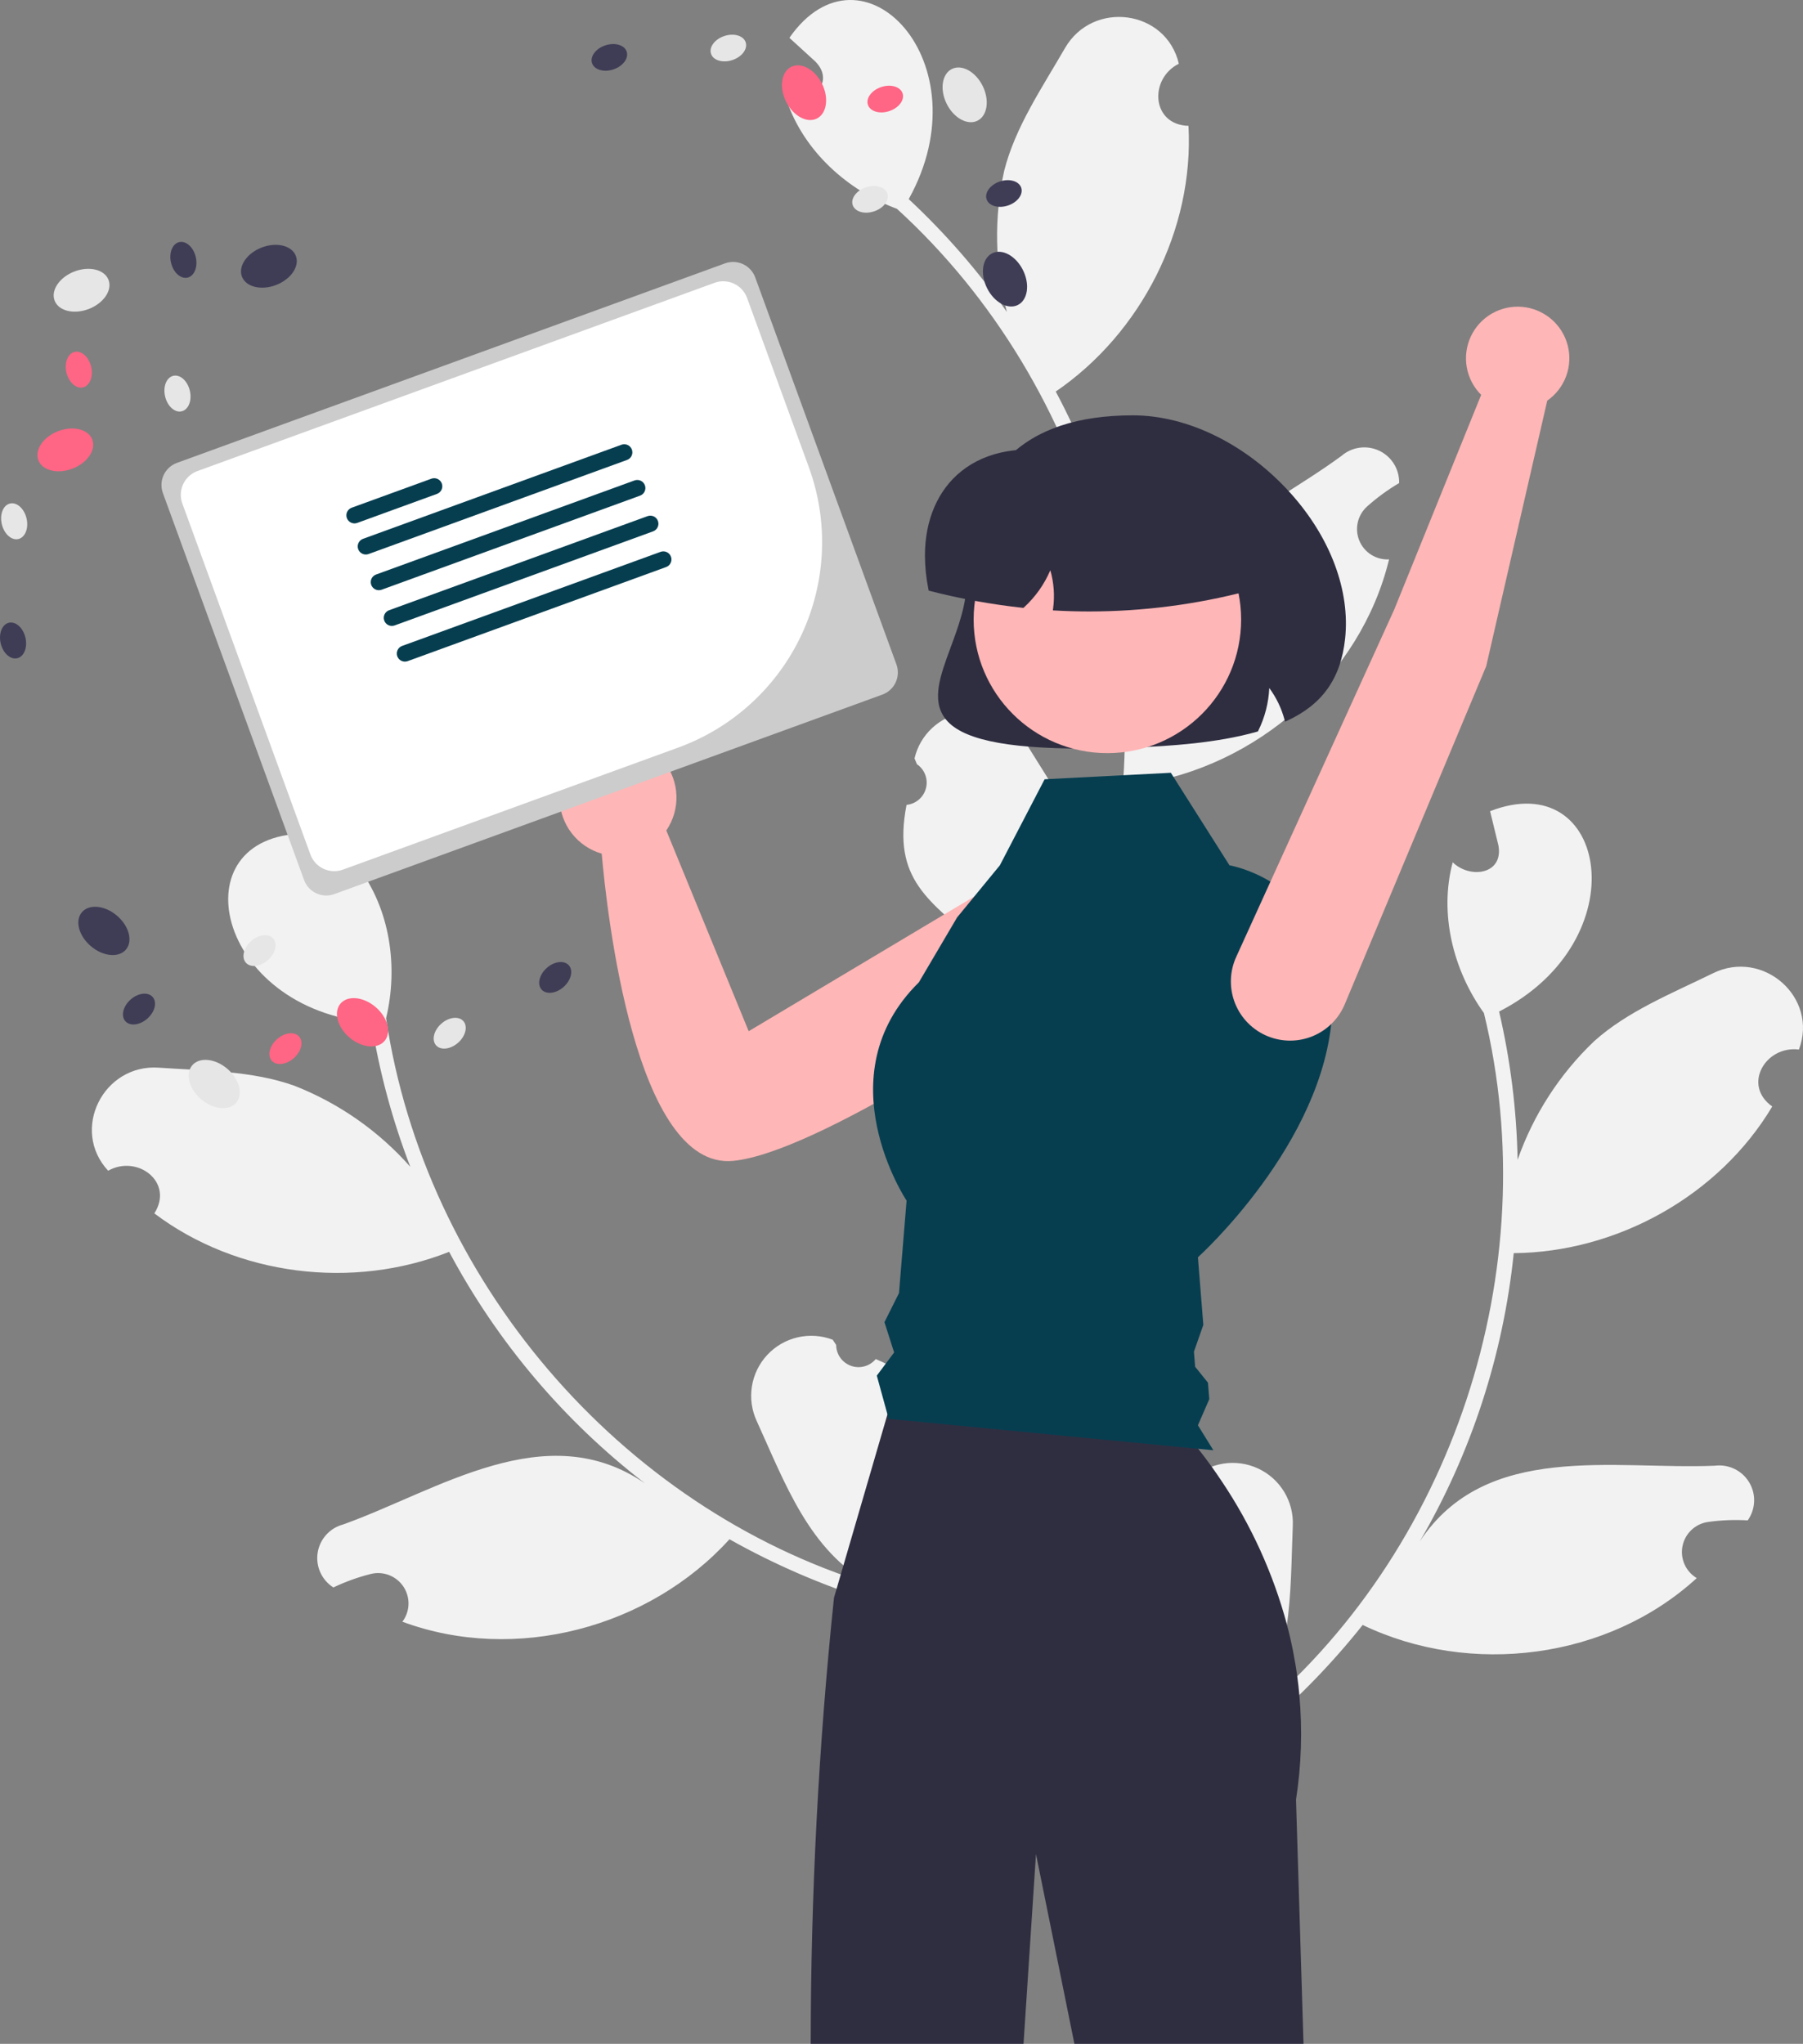 <svg width="382" height="433" viewBox="0 0 382 433" fill="none" xmlns="http://www.w3.org/2000/svg">
<rect x="0" y="0" width="382" height="433" fill="#808080" stroke="none"/>
<g clip-path="url(#clip0_17_7166)">
<path d="M245.59 320.58C246.447 321.038 247.425 321.221 248.39 321.105C249.355 320.989 250.261 320.58 250.985 319.933C251.71 319.285 252.217 318.431 252.439 317.486C252.662 316.541 252.587 315.55 252.227 314.649C252.324 314.169 252.393 313.824 252.49 313.345C254.344 311.616 256.674 310.479 259.179 310.081C261.685 309.683 264.252 310.041 266.552 311.11C268.853 312.179 270.781 313.909 272.09 316.079C273.399 318.25 274.03 320.761 273.901 323.292C273.314 337.563 274.02 352.963 264.522 364.468C307.869 329.091 327.634 268.824 314.396 214.619C307.901 205.579 304.871 193.57 307.784 182.688C311.439 186.238 318.564 185.284 317.476 179.138C316.891 176.708 316.287 174.286 315.703 171.857C340.669 162.127 347.188 199.204 317.614 214.299C320.013 224.605 321.327 235.132 321.534 245.71C324.873 236.172 330.431 227.562 337.751 220.587C344.839 214.214 354.211 210.466 362.93 206.19C373.539 200.973 385.314 211.316 381.137 222.357C374.074 221.455 369.077 229.886 375.486 234.417C364.229 253.298 342.645 265.299 320.716 265.489C318.498 287.034 311.708 307.859 300.798 326.576C314.807 305.301 341.918 311.426 363.344 310.52C364.766 310.341 366.209 310.579 367.497 311.205C368.785 311.831 369.864 312.818 370.6 314.046C371.336 315.273 371.699 316.688 371.644 318.118C371.588 319.548 371.118 320.931 370.289 322.099C367.47 321.933 364.642 322.048 361.847 322.441C360.532 322.636 359.309 323.232 358.346 324.148C357.384 325.064 356.728 326.254 356.47 327.557C356.212 328.859 356.363 330.21 356.903 331.423C357.443 332.636 358.346 333.653 359.487 334.333C340.692 351.542 311.569 355.241 288.711 344.26C281.953 352.762 274.329 360.54 265.961 367.467L231.979 351.289C232.037 350.854 232.113 350.412 232.183 349.983C235.234 351.678 238.482 352.993 241.853 353.9C238.228 340.097 234.188 332.013 245.589 320.58H245.59Z" fill="#F2F2F2"/>
<path d="M185.543 287.928C184.922 288.675 184.086 289.213 183.148 289.469C182.21 289.725 181.217 289.688 180.301 289.361C179.386 289.034 178.593 288.435 178.031 287.643C177.468 286.851 177.162 285.906 177.156 284.935C176.885 284.527 176.691 284.234 176.42 283.826C174.049 282.924 171.463 282.749 168.992 283.324C166.521 283.899 164.279 285.198 162.552 287.055C160.825 288.911 159.693 291.24 159.3 293.743C158.907 296.247 159.272 298.81 160.347 301.105C166.281 314.101 171.443 328.629 184.585 335.707C131.078 319.273 90.012 270.904 81.8 215.716C84.402 204.897 82.673 192.633 75.865 183.652C73.821 188.317 66.861 190.119 65.548 184.016C65.172 181.546 64.817 179.075 64.44 176.605C37.643 176.999 45.609 213.793 78.7 216.632C80.37 227.08 83.129 237.325 86.932 247.2C80.238 239.624 71.838 233.743 62.424 230.042C53.453 226.81 43.358 226.869 33.668 226.194C21.872 225.359 14.874 239.374 22.912 248.026C29.112 244.529 36.925 250.455 32.7 257.065C50.257 270.311 74.778 273.294 95.16 265.209C105.351 284.327 119.504 301.055 136.677 314.28C115.668 299.854 92.873 315.74 72.687 322.973C71.303 323.342 70.057 324.107 69.1 325.172C68.143 326.237 67.517 327.557 67.299 328.972C67.081 330.386 67.279 331.833 67.871 333.137C68.462 334.44 69.42 335.544 70.628 336.313C73.176 335.098 75.839 334.139 78.577 333.45C79.868 333.134 81.225 333.226 82.463 333.711C83.7 334.197 84.757 335.053 85.488 336.162C86.219 337.27 86.589 338.578 86.547 339.905C86.505 341.232 86.053 342.514 85.253 343.574C109.159 352.431 137.528 344.885 154.55 326.104C164.02 331.432 174.018 335.762 184.384 339.026L209.746 311.24C209.528 310.859 209.291 310.479 209.064 310.108C206.878 312.827 204.367 315.269 201.587 317.379C199.732 303.23 200.42 294.22 185.544 287.928L185.543 287.928Z" fill="#F2F2F2"/>
<path d="M192.069 170.519C193.036 170.422 193.95 170.029 194.686 169.396C195.423 168.762 195.947 167.918 196.187 166.977C196.426 166.036 196.371 165.044 196.028 164.136C195.685 163.228 195.07 162.447 194.268 161.899C194.08 161.447 193.945 161.122 193.758 160.67C194.332 158.202 195.631 155.962 197.489 154.236C199.347 152.51 201.678 151.378 204.184 150.984C206.69 150.59 209.257 150.953 211.556 152.026C213.854 153.099 215.779 154.832 217.085 157.005C224.565 169.179 233.747 181.57 232.286 196.41C248.521 142.903 231.284 81.867 190.036 44.241C179.597 40.354 170.378 32.072 166.721 21.416C171.737 22.328 177.12 17.568 172.785 13.072C170.944 11.38 169.09 9.706 167.249 8.015C182.543 -13.965 208.652 13.184 192.528 42.184C200.273 49.403 207.241 57.41 213.318 66.076C210.765 56.299 210.572 46.056 212.756 36.19C215.082 26.952 220.769 18.622 225.62 10.217C231.515 -0.022 247.064 2.008 249.76 13.5C243.393 16.683 243.951 26.465 251.801 26.658C252.997 48.6 241.778 70.582 223.68 82.952C233.866 102.072 239.855 123.14 241.247 144.754C241 119.291 266.925 109.279 284.206 96.595C285.286 95.655 286.617 95.049 288.036 94.851C289.455 94.654 290.901 94.873 292.197 95.482C293.494 96.091 294.585 97.064 295.337 98.281C296.09 99.499 296.471 100.909 296.435 102.34C294.003 103.772 291.719 105.443 289.618 107.326C288.635 108.22 287.953 109.395 287.665 110.692C287.377 111.988 287.498 113.341 288.01 114.566C288.523 115.791 289.402 116.828 290.528 117.534C291.653 118.241 292.97 118.582 294.298 118.512C288.302 143.263 266.19 162.552 241.085 166.165C240.221 176.986 238.234 187.688 235.154 198.098L197.913 203.591C197.718 203.198 197.535 202.789 197.353 202.393C200.833 202.101 204.263 201.385 207.568 200.26C196.853 190.82 188.986 186.359 192.068 170.52L192.069 170.519Z" fill="#F2F2F2"/>
<path d="M229.526 158.592C212.571 158.592 203.375 156.523 200.163 152.106C197.329 148.209 199.229 143.066 201.429 137.112C203.01 132.833 204.802 127.982 204.802 123.182C204.802 99.833 216.656 87.993 240.034 87.993C251.666 87.993 264.155 94.165 273.443 104.502C281.886 113.899 286.093 125.146 284.983 135.359C284.073 143.735 280.17 149.243 272.699 152.694L272.262 152.896L272.138 152.431C271.493 150.027 270.401 147.766 268.919 145.765C268.775 148.906 267.982 151.983 266.59 154.804L266.511 154.964L266.339 155.014C257.883 157.419 247.848 158.071 240.05 158.369C236.254 158.517 232.747 158.591 229.526 158.592Z" fill="#2F2E41"/>
<path d="M234.148 191.125C233.498 189.217 232.402 187.492 230.951 186.092C229.499 184.692 227.735 183.657 225.803 183.075C223.871 182.492 221.829 182.378 219.844 182.742C217.86 183.106 215.99 183.937 214.392 185.167L158.623 218.468L141.172 175.941C142.646 173.781 143.397 171.21 143.318 168.597C143.239 165.984 142.333 163.464 140.731 161.397C139.129 159.329 136.912 157.822 134.4 157.091C131.887 156.36 129.206 156.442 126.743 157.327C124.28 158.211 122.161 159.852 120.689 162.013C119.217 164.175 118.469 166.747 118.551 169.359C118.633 171.972 119.542 174.492 121.146 176.557C122.751 178.622 124.969 180.127 127.483 180.855C128.558 193.119 134.536 247.932 155.331 245.94C172.81 244.265 216.218 215.392 229.7 205.381C231.857 203.781 233.45 201.539 234.249 198.977C235.049 196.415 235.013 193.666 234.148 191.125Z" fill="#FFB6B6"/>
<path d="M276.172 432.999H227.633L219.493 392.803L216.853 432.999H171.764C171.781 401.433 173.427 369.889 176.696 338.492L177.255 336.591L178.138 333.55L178.697 331.64L188.027 299.639L188.764 297.099H244.949C248.182 300.133 251.165 303.422 253.867 306.936C254.782 308.101 255.737 309.363 256.717 310.722C257.398 311.684 258.102 312.696 258.807 313.755C265.068 323.064 269.747 333.34 272.657 344.171V344.179C273.151 346.031 273.588 347.927 273.969 349.866V349.874C274.309 351.597 274.609 353.344 274.844 355.132C275.022 356.434 275.176 357.753 275.289 359.087C275.964 366.482 275.728 373.931 274.585 381.268L276.172 432.999Z" fill="#2F2E41"/>
<path d="M18.819 65.457C21.971 64.238 23.838 61.475 22.989 59.285C22.141 57.095 18.897 56.307 15.745 57.526C12.592 58.745 10.725 61.508 11.574 63.698C12.423 65.888 15.666 66.676 18.819 65.457Z" fill="#E6E6E6"/>
<path d="M58.508 60.375C61.66 59.156 63.528 56.392 62.679 54.202C61.83 52.012 58.587 51.225 55.434 52.444C52.282 53.662 50.415 56.426 51.264 58.616C52.112 60.806 55.356 61.593 58.508 60.375Z" fill="#3F3D56"/>
<path d="M15.375 99.279C18.528 98.06 20.395 95.297 19.546 93.107C18.697 90.917 15.454 90.129 12.301 91.348C9.149 92.567 7.282 95.33 8.131 97.52C8.98 99.71 12.223 100.498 15.375 99.279Z" fill="#FF6584"/>
<path d="M3.894 114.196C5.341 113.854 6.114 111.894 5.622 109.817C5.13 107.741 3.559 106.335 2.113 106.677C0.666 107.019 -0.107 108.979 0.385 111.055C0.877 113.132 2.448 114.538 3.894 114.196Z" fill="#E6E6E6"/>
<path d="M3.658 139.452C5.104 139.11 5.878 137.15 5.386 135.073C4.894 132.997 3.322 131.591 1.876 131.933C0.43 132.275 -0.343 134.235 0.149 136.311C0.641 138.388 2.212 139.794 3.658 139.452Z" fill="#3F3D56"/>
<path d="M38.492 87.14C39.938 86.798 40.712 84.838 40.22 82.761C39.728 80.685 38.156 79.279 36.71 79.621C35.264 79.963 34.491 81.923 34.983 83.999C35.475 86.076 37.046 87.482 38.492 87.14Z" fill="#E6E6E6"/>
<path d="M17.588 82.071C19.034 81.729 19.807 79.769 19.315 77.692C18.823 75.616 17.252 74.21 15.806 74.552C14.36 74.894 13.586 76.854 14.078 78.93C14.57 81.007 16.142 82.413 17.588 82.071Z" fill="#FF6584"/>
<path d="M39.744 58.815C41.19 58.473 41.964 56.513 41.472 54.436C40.98 52.36 39.408 50.954 37.962 51.296C36.516 51.638 35.743 53.598 36.235 55.674C36.727 57.751 38.298 59.157 39.744 58.815Z" fill="#3F3D56"/>
<path d="M50.048 233.619C51.572 231.83 50.721 228.607 48.147 226.418C45.573 224.23 42.251 223.906 40.727 225.694C39.202 227.483 40.053 230.706 42.627 232.895C45.201 235.083 48.523 235.407 50.048 233.619Z" fill="#E6E6E6"/>
<path d="M26.675 201.183C28.199 199.395 27.348 196.171 24.774 193.983C22.2 191.794 18.878 191.47 17.354 193.259C15.829 195.047 16.68 198.271 19.254 200.459C21.828 202.647 25.151 202.971 26.675 201.183Z" fill="#3F3D56"/>
<path d="M81.466 220.541C82.99 218.752 82.139 215.529 79.565 213.34C76.991 211.152 73.669 210.828 72.144 212.616C70.62 214.405 71.471 217.628 74.045 219.817C76.619 222.005 79.942 222.329 81.466 220.541Z" fill="#FF6584"/>
<path d="M97.071 220.898C98.665 219.478 99.154 217.428 98.165 216.321C97.175 215.213 95.081 215.468 93.487 216.888C91.894 218.309 91.404 220.358 92.393 221.466C93.383 222.573 95.477 222.319 97.071 220.898Z" fill="#E6E6E6"/>
<path d="M119.422 209.081C121.016 207.66 121.506 205.611 120.517 204.503C119.527 203.396 117.433 203.65 115.839 205.071C114.245 206.492 113.755 208.541 114.745 209.648C115.734 210.756 117.829 210.502 119.422 209.081Z" fill="#3F3D56"/>
<path d="M56.776 203.394C58.37 201.973 58.86 199.924 57.87 198.816C56.88 197.709 54.786 197.963 53.192 199.384C51.599 200.804 51.109 202.854 52.098 203.961C53.088 205.069 55.182 204.814 56.776 203.394Z" fill="#E6E6E6"/>
<path d="M62.266 224.167C63.86 222.746 64.35 220.696 63.36 219.589C62.371 218.482 60.276 218.736 58.683 220.157C57.089 221.577 56.599 223.627 57.589 224.734C58.578 225.841 60.672 225.587 62.266 224.167Z" fill="#FF6584"/>
<path d="M31.239 215.783C32.833 214.362 33.322 212.313 32.333 211.205C31.343 210.098 29.249 210.352 27.655 211.773C26.062 213.194 25.572 215.243 26.561 216.35C27.551 217.458 29.645 217.204 31.239 215.783Z" fill="#3F3D56"/>
<path d="M207.084 25.581C209.194 24.544 209.695 21.248 208.204 18.218C206.712 15.189 203.792 13.573 201.682 14.61C199.572 15.646 199.071 18.942 200.562 21.972C202.054 25.001 204.974 26.617 207.084 25.581Z" fill="#E6E6E6"/>
<path d="M215.633 64.622C217.743 63.586 218.244 60.289 216.752 57.26C215.261 54.231 212.341 52.615 210.231 53.651C208.121 54.688 207.619 57.984 209.111 61.013C210.603 64.043 213.523 65.658 215.633 64.622Z" fill="#3F3D56"/>
<path d="M173.051 25.119C175.161 24.083 175.662 20.787 174.17 17.758C172.679 14.728 169.759 13.112 167.649 14.149C165.539 15.185 165.037 18.481 166.529 21.511C168.021 24.54 170.941 26.156 173.051 25.119Z" fill="#FF6584"/>
<path d="M155.162 12.729C157.19 12.057 158.454 10.371 157.987 8.962C157.519 7.553 155.496 6.955 153.468 7.627C151.441 8.298 150.176 9.985 150.644 11.393C151.111 12.802 153.134 13.4 155.162 12.729Z" fill="#E6E6E6"/>
<path d="M129.951 14.709C131.979 14.037 133.243 12.351 132.776 10.942C132.308 9.533 130.285 8.935 128.257 9.607C126.23 10.278 124.965 11.965 125.433 13.373C125.9 14.782 127.923 15.38 129.951 14.709Z" fill="#3F3D56"/>
<path d="M185.18 44.781C187.207 44.109 188.472 42.423 188.004 41.014C187.537 39.605 185.514 39.007 183.486 39.679C181.458 40.35 180.194 42.037 180.661 43.445C181.129 44.854 183.152 45.452 185.18 44.781Z" fill="#E6E6E6"/>
<path d="M188.404 23.54C190.432 22.869 191.697 21.182 191.229 19.773C190.761 18.364 188.738 17.767 186.711 18.438C184.683 19.11 183.418 20.796 183.886 22.205C184.354 23.614 186.377 24.212 188.404 23.54Z" fill="#FF6584"/>
<path d="M213.543 43.546C215.571 42.874 216.835 41.188 216.368 39.779C215.9 38.37 213.877 37.772 211.849 38.444C209.822 39.115 208.557 40.802 209.025 42.211C209.492 43.619 211.515 44.217 213.543 43.546Z" fill="#3F3D56"/>
<path d="M221.325 165.093L248.066 163.717L260.486 183.319C260.486 183.319 283.856 187.221 282.236 214.724C280.616 242.227 253.802 266.362 253.802 266.362L254.948 280.684L252.958 286.365L253.213 289.555L255.929 292.933L256.208 296.427L253.802 301.954L257.074 307.247L188.283 300.591L185.768 291.438L189.438 286.524L187.388 280.114L190.469 273.948L192.076 254.363C192.076 254.363 174.497 227.986 194.677 208.119L202.777 194.368L211.839 183.325L221.325 165.093Z" fill="#063E50"/>
<path d="M234.62 159.558C250.269 159.558 262.955 146.888 262.955 131.258C262.955 115.629 250.269 102.959 234.62 102.959C218.971 102.959 206.285 115.629 206.285 131.258C206.285 146.888 218.971 159.558 234.62 159.558Z" fill="#FFB6B6"/>
<path d="M230.825 129.544C228.383 129.544 225.943 129.475 223.504 129.338L223.068 129.313L223.126 128.881C223.485 126.18 223.283 123.434 222.532 120.814C221.256 123.797 219.358 126.474 216.965 128.666L216.83 128.79L216.648 128.77C210.024 128.047 203.46 126.851 197.006 125.192L196.759 125.129L196.71 124.88C196.228 122.516 195.978 120.11 195.965 117.698C195.965 110.162 198.7 103.82 203.668 99.838C209.074 95.505 216.825 94.172 225.499 96.084H253.235C256.284 96.087 259.208 97.299 261.364 99.452C263.52 101.606 264.733 104.525 264.736 107.571V125.113L264.434 125.192C253.463 128.072 242.168 129.534 230.825 129.544Z" fill="#2F2E41"/>
<path d="M37.484 98.065C36.243 98.518 35.232 99.445 34.674 100.642C34.116 101.839 34.056 103.208 34.507 104.449L64.428 186.449C64.882 187.689 65.811 188.699 67.009 189.256C68.207 189.814 69.578 189.874 70.821 189.423L186.952 147.153C188.193 146.699 189.204 145.772 189.762 144.575C190.321 143.378 190.381 142.009 189.929 140.768L160.008 58.768C159.554 57.528 158.626 56.519 157.427 55.961C156.229 55.404 154.858 55.344 153.615 55.794L37.484 98.065Z" fill="#CCCCCC"/>
<path d="M143.73 158.366L72.646 184.24C71.309 184.725 69.833 184.66 68.543 184.06C67.254 183.46 66.255 182.374 65.766 181.039L38.627 106.666C38.142 105.33 38.206 103.856 38.807 102.568C39.408 101.28 40.496 100.282 41.832 99.794L151.401 59.912C152.738 59.427 154.214 59.492 155.503 60.092C156.793 60.692 157.792 61.779 158.281 63.113L171.394 99.049C175.587 110.58 175.029 123.301 169.843 134.421C164.656 145.541 155.266 154.152 143.73 158.366Z" fill="white"/>
<path d="M92.582 104.635L75.689 110.784C75.478 110.861 75.253 110.895 75.028 110.886C74.802 110.876 74.581 110.822 74.377 110.727C74.172 110.632 73.989 110.497 73.836 110.331C73.684 110.166 73.566 109.971 73.489 109.76C73.411 109.548 73.377 109.323 73.386 109.098C73.396 108.873 73.45 108.653 73.545 108.448C73.641 108.244 73.775 108.061 73.941 107.909C74.107 107.757 74.302 107.638 74.514 107.561L91.406 101.413C91.834 101.257 92.306 101.278 92.719 101.47C93.131 101.662 93.451 102.01 93.607 102.437C93.763 102.864 93.742 103.336 93.55 103.748C93.358 104.16 93.009 104.479 92.582 104.635Z" fill="#063E50"/>
<path d="M132.852 97.442L78.094 117.374C77.882 117.451 77.657 117.486 77.431 117.476C77.206 117.467 76.985 117.413 76.78 117.318C76.575 117.223 76.392 117.089 76.239 116.923C76.086 116.757 75.968 116.562 75.891 116.35C75.814 116.139 75.779 115.914 75.789 115.689C75.799 115.463 75.853 115.242 75.948 115.038C76.043 114.834 76.178 114.651 76.345 114.498C76.511 114.346 76.706 114.228 76.918 114.151L131.676 94.22C131.888 94.143 132.113 94.108 132.338 94.118C132.564 94.128 132.785 94.181 132.989 94.277C133.193 94.372 133.377 94.506 133.529 94.672C133.682 94.838 133.8 95.032 133.877 95.244C133.954 95.455 133.989 95.68 133.979 95.905C133.97 96.13 133.916 96.351 133.82 96.555C133.725 96.759 133.591 96.943 133.425 97.095C133.258 97.247 133.064 97.365 132.852 97.442Z" fill="#063E50"/>
<path d="M135.612 105.007L80.854 124.938C80.642 125.015 80.417 125.05 80.192 125.04C79.966 125.031 79.745 124.977 79.541 124.882C79.336 124.787 79.153 124.652 79 124.486C78.848 124.32 78.73 124.126 78.653 123.914C78.575 123.703 78.541 123.478 78.55 123.253C78.56 123.028 78.614 122.807 78.709 122.603C78.805 122.399 78.939 122.216 79.105 122.063C79.271 121.911 79.466 121.793 79.678 121.716L134.436 101.785C134.864 101.63 135.335 101.65 135.748 101.843C136.16 102.035 136.479 102.382 136.635 102.809C136.791 103.236 136.771 103.708 136.579 104.12C136.387 104.532 136.039 104.851 135.612 105.007Z" fill="#063E50"/>
<path d="M138.372 112.571L83.613 132.502C83.401 132.58 83.176 132.615 82.951 132.605C82.725 132.596 82.504 132.542 82.299 132.447C82.095 132.352 81.911 132.217 81.758 132.051C81.606 131.885 81.488 131.691 81.41 131.479C81.333 131.267 81.298 131.043 81.308 130.817C81.318 130.592 81.372 130.371 81.468 130.167C81.563 129.963 81.698 129.779 81.864 129.627C82.031 129.475 82.225 129.357 82.438 129.28L137.196 109.349C137.408 109.272 137.633 109.237 137.858 109.247C138.083 109.256 138.304 109.31 138.509 109.405C138.713 109.5 138.897 109.635 139.049 109.801C139.201 109.967 139.32 110.161 139.397 110.373C139.474 110.584 139.509 110.809 139.499 111.034C139.489 111.259 139.435 111.48 139.34 111.684C139.245 111.888 139.11 112.071 138.944 112.224C138.778 112.376 138.583 112.494 138.372 112.571Z" fill="#063E50"/>
<path d="M141.131 120.134L86.373 140.066C85.945 140.221 85.473 140.201 85.06 140.009C84.647 139.817 84.328 139.469 84.172 139.042C84.016 138.614 84.037 138.143 84.229 137.731C84.421 137.318 84.769 136.999 85.197 136.844L139.956 116.912C140.167 116.835 140.392 116.8 140.618 116.81C140.843 116.82 141.064 116.874 141.268 116.969C141.473 117.064 141.656 117.198 141.809 117.364C141.961 117.53 142.079 117.724 142.157 117.936C142.234 118.148 142.268 118.372 142.259 118.597C142.249 118.822 142.195 119.043 142.1 119.247C142.005 119.451 141.87 119.635 141.704 119.787C141.538 119.939 141.343 120.057 141.131 120.134Z" fill="#063E50"/>
<path d="M314.88 141.142L284.9 212.797C283.62 215.829 281.199 218.237 278.158 219.502C275.116 220.766 271.699 220.786 268.644 219.556C267.063 218.92 265.628 217.969 264.428 216.761C263.227 215.554 262.285 214.114 261.659 212.531C261.034 210.948 260.738 209.254 260.789 207.552C260.84 205.851 261.238 204.178 261.958 202.635L295.385 129.157L313.812 83.654C312.22 82.068 311.155 80.031 310.762 77.819C310.369 75.608 310.668 73.329 311.617 71.293C312.566 69.256 314.12 67.561 316.067 66.438C318.015 65.314 320.261 64.817 322.502 65.013C324.742 65.209 326.868 66.089 328.59 67.533C330.312 68.978 331.547 70.917 332.127 73.087C332.708 75.257 332.605 77.553 331.833 79.662C331.062 81.772 329.659 83.594 327.814 84.879L314.88 141.142Z" fill="#FFB6B6"/>
</g>
<defs>
<clipPath id="clip0_17_7166">
<rect width="382" height="433" fill="white"/>
</clipPath>
</defs>
</svg>
